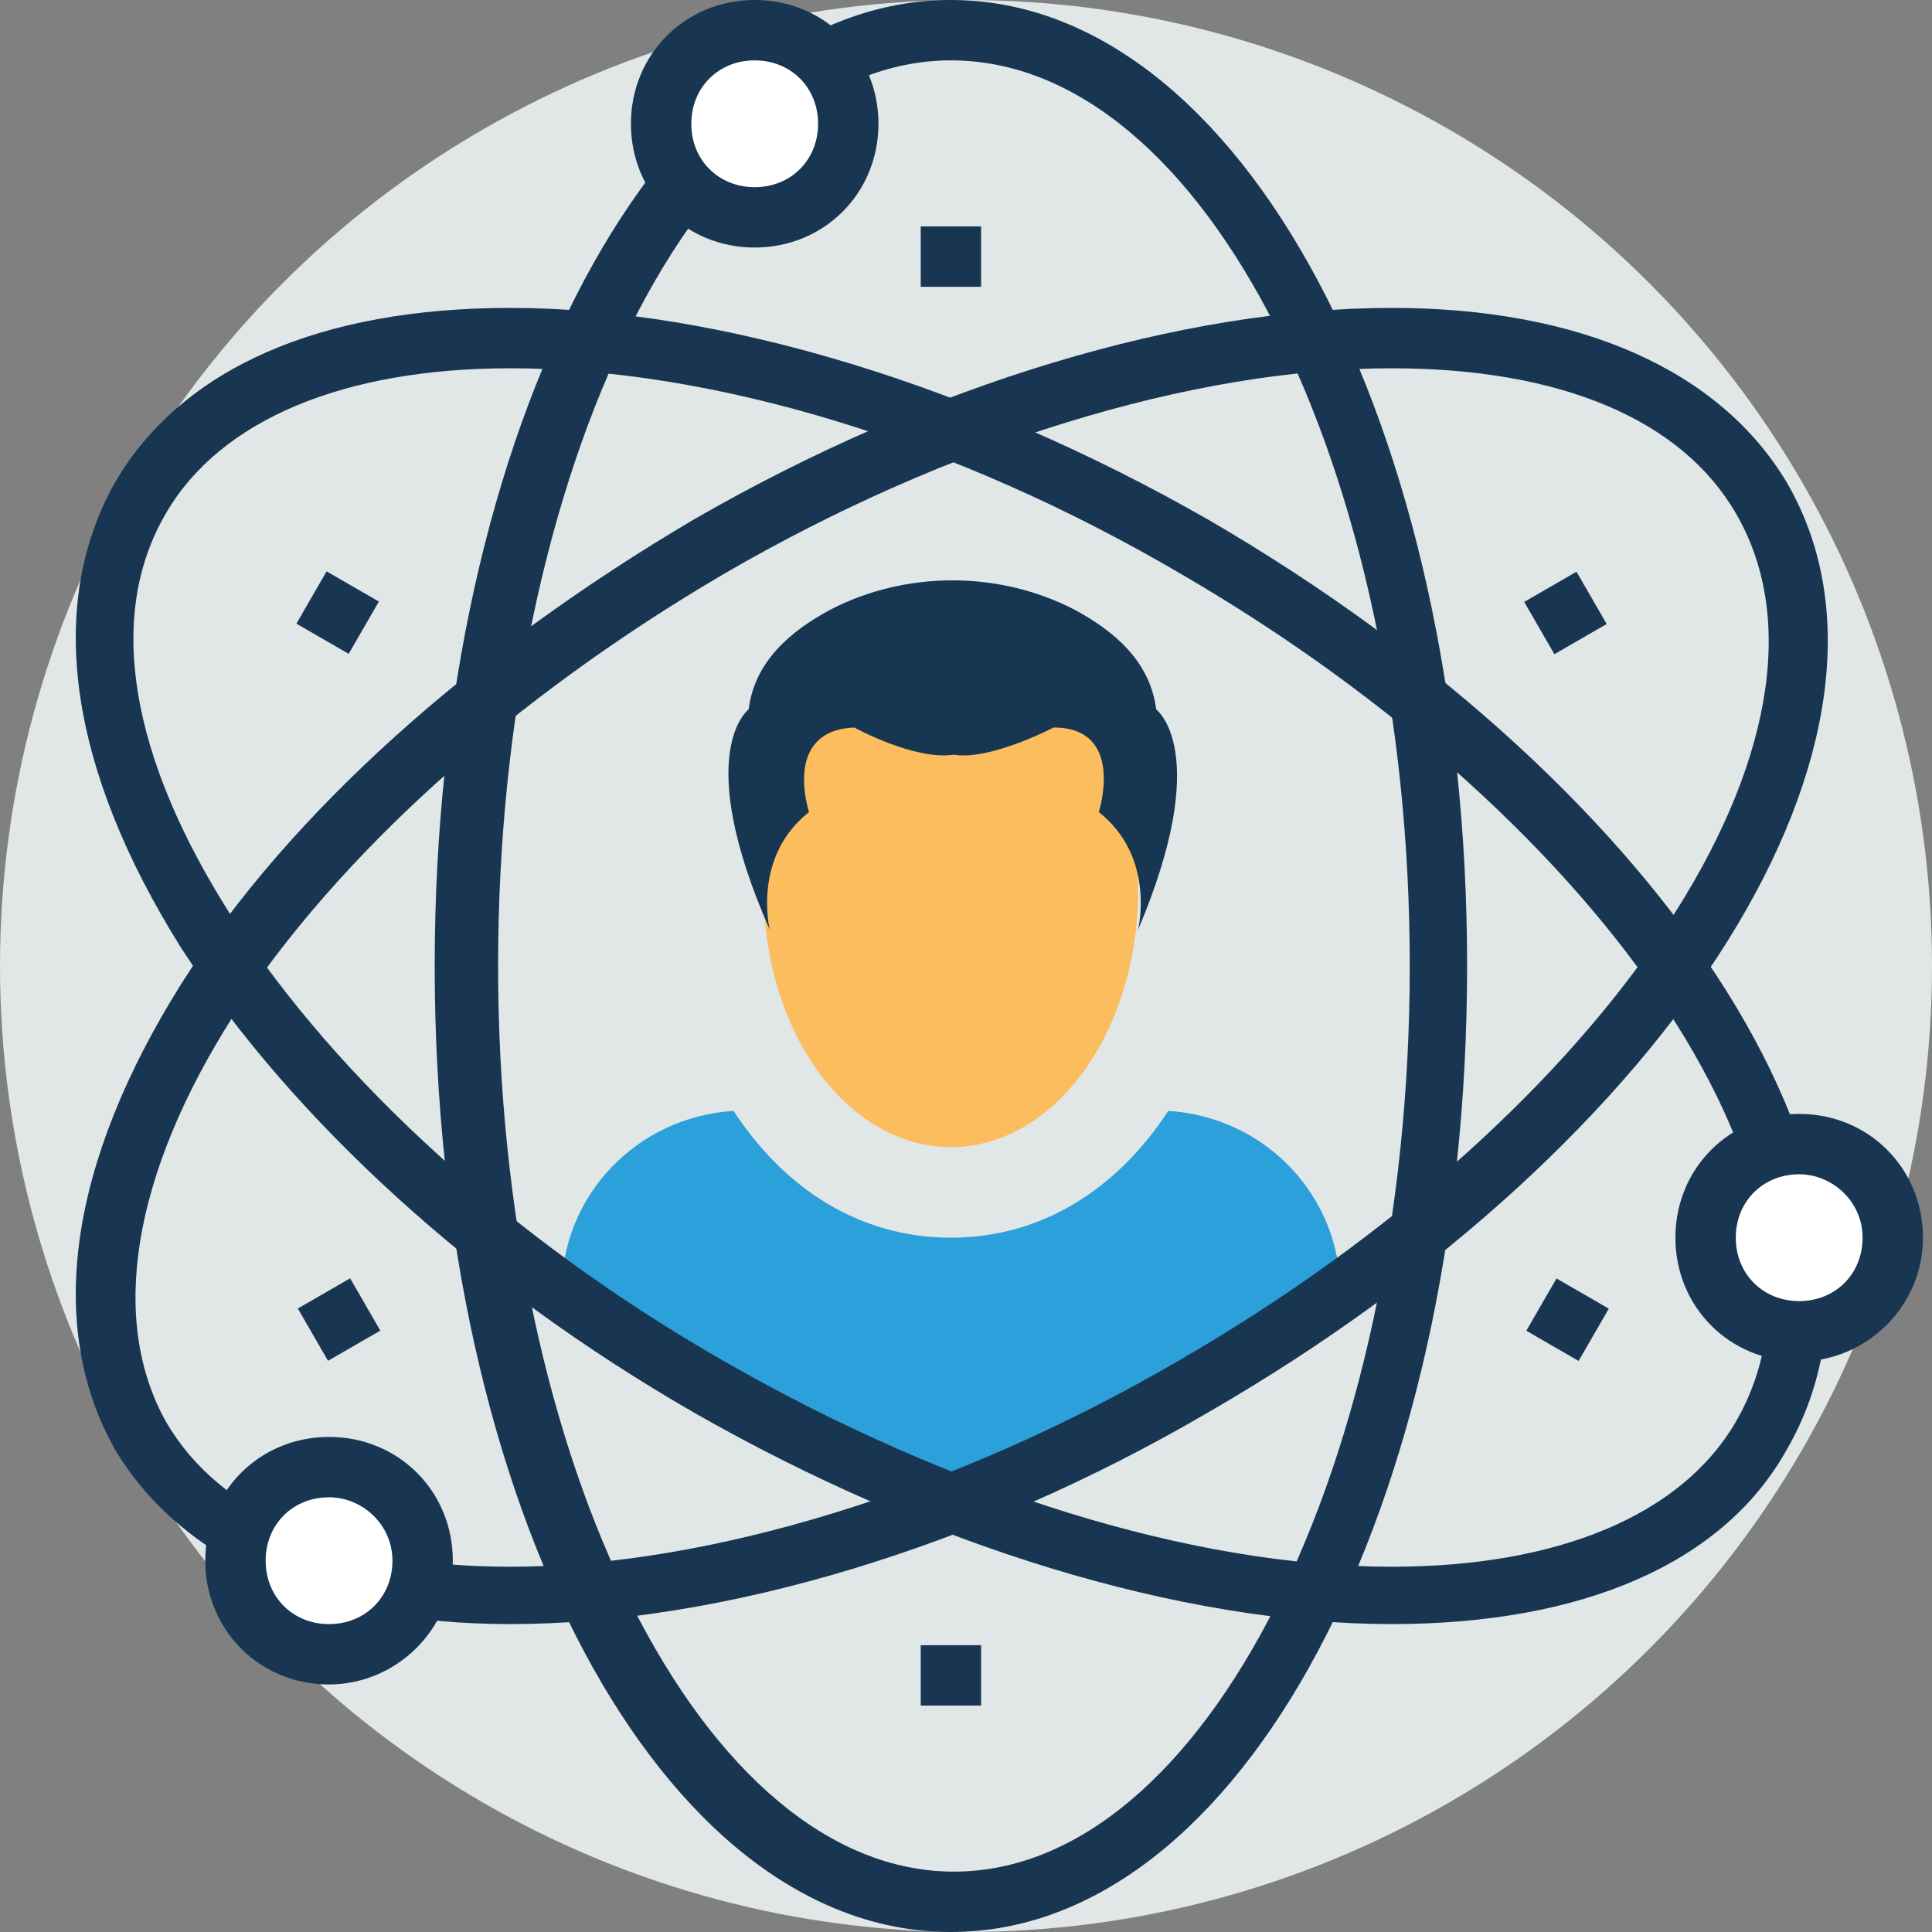 <?xml version="1.0" encoding="iso-8859-1"?>
<!-- Generator: Adobe Illustrator 19.0.0, SVG Export Plug-In . SVG Version: 6.00 Build 0)  -->
<svg version="1.1" id="Capa_1" xmlns="http://www.w3.org/2000/svg" xmlns:xlink="http://www.w3.org/1999/xlink" x="0px" y="0px"
	 viewBox="0 0 504.123 504.123" style="enable-background:new 0 0 504.123 504.123;" xml:space="preserve">
<rect x="0" y="0" width="504.123" height="504.123" fill="#808080" stroke="none"/>
<circle style="fill:#E1E6E7;" cx="252.062" cy="252.062" r="252.062"/>
<path style="fill:#2CA0DA;" d="M304.837,289.871c-13.391,20.48-33.083,33.083-56.714,33.083s-43.323-12.603-56.714-33.083
	c-25.206,1.575-44.898,22.055-44.898,47.262c11.815,8.665,24.418,17.329,38.597,24.418c21.268,11.815,42.535,22.055,63.015,30.72
	c21.268-7.877,42.535-18.117,63.015-30.72c13.391-7.877,25.994-15.754,38.597-24.418
	C349.735,311.926,330.043,291.446,304.837,289.871z"/>
<ellipse style="fill:#FBBD5E;" cx="248.123" cy="232.369" rx="48.837" ry="66.954"/>
<path style="fill:#173651;" d="M301.686,185.108c-1.575-12.603-11.028-20.48-21.268-25.994c-19.692-10.24-44.111-10.24-63.803,0
	c-10.24,5.514-19.692,13.391-21.268,25.994c0,0-14.966,11.028,5.514,57.502c0,0-4.726-18.905,10.24-30.72
	c0,0-7.089-21.268,11.815-22.055c0,0,15.754,8.665,25.994,7.089c9.452,1.575,25.994-7.089,25.994-7.089
	c18.905,0,11.815,22.055,11.815,22.055c14.966,11.815,10.24,30.72,10.24,30.72C316.652,196.135,301.686,185.108,301.686,185.108z"/>
<g>
	<rect x="240.246" y="59.077" style="fill:#183651;" width="15.754" height="15.754"/>
	<rect x="240.246" y="429.292" style="fill:#183651;" width="15.754" height="15.754"/>
	
		<rect x="80.638" y="336.47" transform="matrix(-0.5 -0.866 0.866 -0.5 -165.472 593.145)" style="fill:#183651;" width="15.754" height="15.754"/>
	
		<rect x="400.561" y="152.06" transform="matrix(-0.5 -0.866 0.866 -0.5 474.19 593.616)" style="fill:#183651;" width="15.754" height="15.754"/>
	
		<rect x="401.078" y="336.489" transform="matrix(-0.866 -0.5 0.5 -0.866 590.999 847.051)" style="fill:#183651;" width="15.754" height="15.754"/>
	
		<rect x="80.198" y="151.967" transform="matrix(-0.866 -0.5 0.5 -0.866 84.451 342.311)" style="fill:#183651;" width="15.754" height="15.754"/>
	<path style="fill:#183651;" d="M248.123,504.123c-75.618,0-134.695-111.065-134.695-252.062S172.505,0,248.123,0
		s134.695,111.065,134.695,252.062S323.742,504.123,248.123,504.123z M248.123,15.754c-65.378,0-118.154,106.338-118.154,236.308
		s53.563,236.308,118.942,236.308s118.942-106.338,118.942-236.308S314.289,15.754,248.123,15.754z"/>
	<path style="fill:#183651;" d="M133.12,423.778c-49.625,0-85.858-16.542-103.188-45.686
		c-18.117-32.295-11.815-74.831,17.329-121.305c28.357-44.898,76.406-87.434,133.908-121.305
		c61.44-35.446,127.606-55.138,181.957-55.138c49.625,0,85.858,16.542,103.188,45.686c37.809,65.378-28.357,171.717-151.237,242.609
		C254.425,404.086,188.258,423.778,133.12,423.778z M363.126,96.098c-51.988,0-115.791,19.692-174.08,53.563
		c-55.138,32.295-100.825,73.255-128.394,115.791c-25.994,40.96-32.295,78.769-17.329,105.551
		c14.178,24.418,45.686,37.809,89.797,37.809c51.988,0,115.791-19.692,174.08-53.563
		c113.428-65.378,178.806-164.628,145.723-221.342C438.745,109.489,407.237,96.098,363.126,96.098z"/>
	<path style="fill:#183651;" d="M363.126,423.778c-55.138,0-121.305-20.48-181.957-55.138
		c-57.502-33.083-104.763-76.406-133.908-121.305c-29.145-46.474-35.446-89.009-17.329-121.305
		C47.262,96.098,83.495,80.345,133.12,80.345c55.138,0,121.305,20.48,181.957,55.138
		c122.092,70.892,189.046,177.231,151.237,242.609C449.772,408.025,412.751,423.778,363.126,423.778z M133.12,96.098
		c-43.323,0-75.618,13.391-89.797,37.809c-15.754,26.782-9.452,63.803,17.329,105.551c27.569,42.535,73.255,84.283,128.394,115.791
		c59.077,33.871,122.092,53.563,174.08,53.563c43.323,0,75.618-13.391,89.797-37.809c33.083-56.714-32.295-155.963-144.935-221.342
		C248.911,115.003,185.895,96.098,133.12,96.098z"/>
</g>
<circle style="fill:#FFFFFF;" cx="469.465" cy="322.954" r="24.418"/>
<path style="fill:#183651;" d="M469.465,355.249c-18.117,0-32.295-14.178-32.295-32.295s14.178-32.295,32.295-32.295
	s32.295,14.178,32.295,32.295S486.794,355.249,469.465,355.249z M469.465,306.412c-9.452,0-16.542,7.089-16.542,16.542
	c0,9.452,7.089,16.542,16.542,16.542c9.452,0,16.542-7.089,16.542-16.542C486.006,313.502,478.129,306.412,469.465,306.412z"/>
<circle style="fill:#FFFFFF;" cx="196.923" cy="32.295" r="24.418"/>
<path style="fill:#183651;" d="M196.923,64.591c-18.117,0-32.295-14.178-32.295-32.295S178.806,0,196.923,0
	s32.295,14.178,32.295,32.295S215.04,64.591,196.923,64.591z M196.923,15.754c-9.452,0-16.542,7.089-16.542,16.542
	s7.089,16.542,16.542,16.542s16.542-7.089,16.542-16.542S206.375,15.754,196.923,15.754z"/>
<circle style="fill:#FFFFFF;" cx="85.858" cy="407.237" r="24.418"/>
<path style="fill:#183651;" d="M85.858,439.532c-18.117,0-32.295-14.178-32.295-32.295s14.178-32.295,32.295-32.295
	s32.295,14.178,32.295,32.295S103.188,439.532,85.858,439.532z M85.858,390.695c-9.452,0-16.542,7.089-16.542,16.542
	c0,9.452,7.089,16.542,16.542,16.542s16.542-7.089,16.542-16.542C102.4,397.785,94.523,390.695,85.858,390.695z"/>
<g>
</g>
<g>
</g>
<g>
</g>
<g>
</g>
<g>
</g>
<g>
</g>
<g>
</g>
<g>
</g>
<g>
</g>
<g>
</g>
<g>
</g>
<g>
</g>
<g>
</g>
<g>
</g>
<g>
</g>
</svg>
